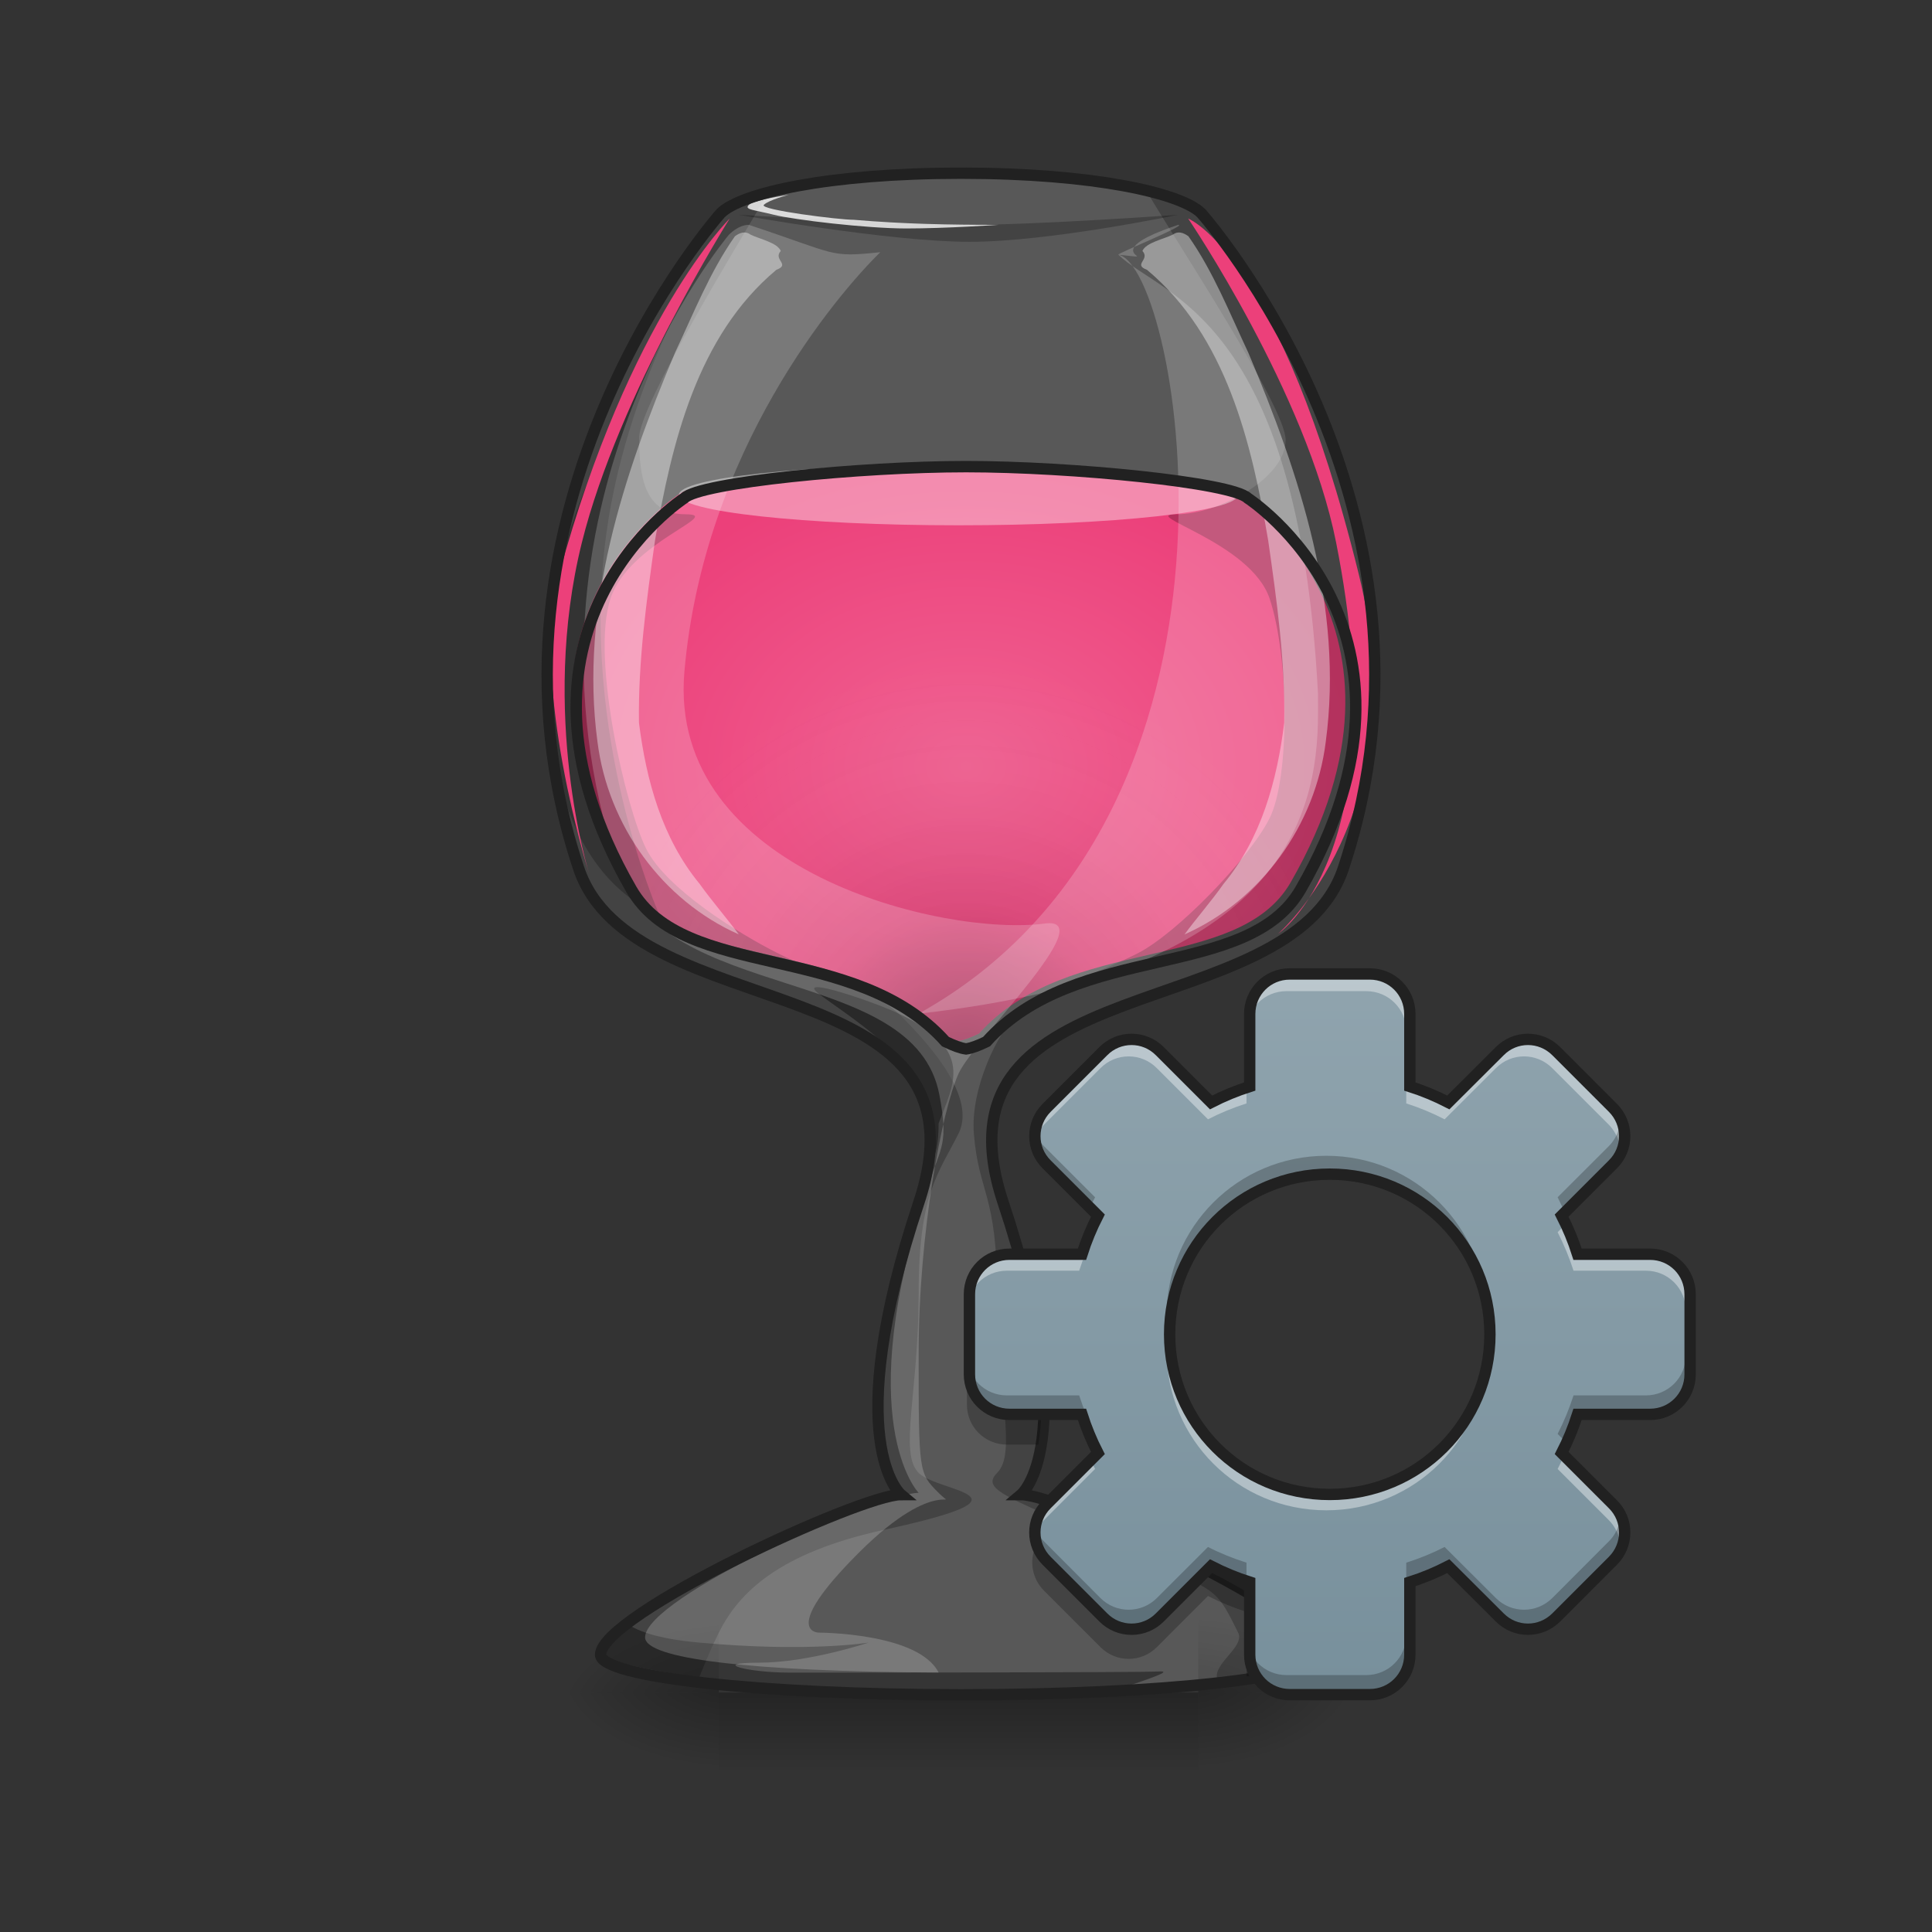<?xml version="1.0" encoding="UTF-8"?>
<svg xmlns="http://www.w3.org/2000/svg" xmlns:xlink="http://www.w3.org/1999/xlink" width="48px" height="48px" viewBox="0 0 48 48" version="1.1">
<rect x="0" y="0" width="48" height="48" fill="#333333" stroke="none"/>
<defs>
<linearGradient id="linear0" gradientUnits="userSpaceOnUse" x1="254" y1="233.5" x2="254" y2="254.667" gradientTransform="matrix(0.033,0,0,0.094,15.41,20.158)">
<stop offset="0" style="stop-color:rgb(0%,0%,0%);stop-opacity:0.275;"/>
<stop offset="1" style="stop-color:rgb(0%,0%,0%);stop-opacity:0;"/>
</linearGradient>
<radialGradient id="radial0" gradientUnits="userSpaceOnUse" cx="450.909" cy="189.579" fx="450.909" fy="189.579" r="21.167" gradientTransform="matrix(0,-0.117,-0.211,-0,69.265,95.393)">
<stop offset="0" style="stop-color:rgb(0%,0%,0%);stop-opacity:0.314;"/>
<stop offset="0.222" style="stop-color:rgb(0%,0%,0%);stop-opacity:0.275;"/>
<stop offset="1" style="stop-color:rgb(0%,0%,0%);stop-opacity:0;"/>
</radialGradient>
<radialGradient id="radial1" gradientUnits="userSpaceOnUse" cx="450.909" cy="189.579" fx="450.909" fy="189.579" r="21.167" gradientTransform="matrix(-0,0.117,0.211,0,-21.636,-11.291)">
<stop offset="0" style="stop-color:rgb(0%,0%,0%);stop-opacity:0.314;"/>
<stop offset="0.222" style="stop-color:rgb(0%,0%,0%);stop-opacity:0.275;"/>
<stop offset="1" style="stop-color:rgb(0%,0%,0%);stop-opacity:0;"/>
</radialGradient>
<radialGradient id="radial2" gradientUnits="userSpaceOnUse" cx="450.909" cy="189.579" fx="450.909" fy="189.579" r="21.167" gradientTransform="matrix(-0,-0.117,0.211,-0,-21.636,95.393)">
<stop offset="0" style="stop-color:rgb(0%,0%,0%);stop-opacity:0.314;"/>
<stop offset="0.222" style="stop-color:rgb(0%,0%,0%);stop-opacity:0.275;"/>
<stop offset="1" style="stop-color:rgb(0%,0%,0%);stop-opacity:0;"/>
</radialGradient>
<radialGradient id="radial3" gradientUnits="userSpaceOnUse" cx="450.909" cy="189.579" fx="450.909" fy="189.579" r="21.167" gradientTransform="matrix(0,0.117,-0.211,0,69.265,-11.291)">
<stop offset="0" style="stop-color:rgb(0%,0%,0%);stop-opacity:0.314;"/>
<stop offset="0.222" style="stop-color:rgb(0%,0%,0%);stop-opacity:0.275;"/>
<stop offset="1" style="stop-color:rgb(0%,0%,0%);stop-opacity:0;"/>
</radialGradient>
<radialGradient id="radial4" gradientUnits="userSpaceOnUse" cx="960" cy="753.02" fx="960" fy="753.02" r="387.734" gradientTransform="matrix(0.025,0,0,0.019,0,4.722)">
<stop offset="0" style="stop-color:rgb(94.118%,38.431%,57.255%);stop-opacity:1;"/>
<stop offset="1" style="stop-color:rgb(92.549%,25.098%,47.843%);stop-opacity:1;"/>
</radialGradient>
<radialGradient id="radial5" gradientUnits="userSpaceOnUse" cx="960" cy="1127.831" fx="960" fy="1127.831" r="387.348" gradientTransform="matrix(0.025,0,-0,0.026,0,-2.718)">
<stop offset="0" style="stop-color:rgb(0%,0%,0%);stop-opacity:0.392;"/>
<stop offset="0.4" style="stop-color:rgb(0%,0%,0%);stop-opacity:0.078;"/>
<stop offset="1" style="stop-color:rgb(100%,100%,100%);stop-opacity:0;"/>
</radialGradient>
<linearGradient id="linear1" gradientUnits="userSpaceOnUse" x1="254" y1="148.833" x2="254" y2="-41.667" gradientTransform="matrix(0.094,0,0,0.094,9.137,27.906)">
<stop offset="0" style="stop-color:rgb(47.059%,56.471%,61.176%);stop-opacity:1;"/>
<stop offset="1" style="stop-color:rgb(56.471%,64.314%,68.235%);stop-opacity:1;"/>
</linearGradient>
</defs>
<g id="surface1">
<path style=" stroke:none;fill-rule:nonzero;fill:url(#linear0);" d="M 17.859 42.051 L 29.77 42.051 L 29.77 43.98 L 17.859 43.98 Z M 17.859 42.051 "/>
<path style=" stroke:none;fill-rule:nonzero;fill:url(#radial0);" d="M 29.77 42.051 L 33.738 42.051 L 33.738 40.066 L 29.77 40.066 Z M 29.77 42.051 "/>
<path style=" stroke:none;fill-rule:nonzero;fill:url(#radial1);" d="M 17.859 42.051 L 13.891 42.051 L 13.891 44.035 L 17.859 44.035 Z M 17.859 42.051 "/>
<path style=" stroke:none;fill-rule:nonzero;fill:url(#radial2);" d="M 17.859 42.051 L 13.891 42.051 L 13.891 40.066 L 17.859 40.066 Z M 17.859 42.051 "/>
<path style=" stroke:none;fill-rule:nonzero;fill:url(#radial3);" d="M 29.77 42.051 L 33.738 42.051 L 33.738 44.035 L 29.77 44.035 Z M 29.77 42.051 "/>
<path style=" stroke:none;fill-rule:nonzero;fill:rgb(100%,100%,100%);fill-opacity:0.183;" d="M 23.816 4.344 C 20.516 4.344 18.355 4.84 17.859 5.336 C 17.859 5.336 11.363 12.641 14.34 21.57 C 15.672 25.566 24.754 23.898 22.77 29.852 C 20.785 35.805 22.328 37.09 22.328 37.09 C 21.336 37.09 14.883 40.066 14.883 41.059 C 14.883 41.609 18.867 42.051 23.816 42.051 C 28.762 42.051 32.746 41.609 32.746 41.059 C 32.746 40.066 26.297 37.09 25.305 37.09 C 25.305 37.09 26.844 35.805 24.859 29.852 C 22.875 23.898 31.957 25.566 33.289 21.57 C 36.266 12.641 29.77 5.336 29.77 5.336 C 29.273 4.84 27.113 4.344 23.816 4.344 Z M 23.816 4.344 "/>
<path style=" stroke:none;fill-rule:nonzero;fill:url(#radial4);" d="M 23.816 11.504 C 21.223 11.504 17.258 11.895 16.867 12.281 C 16.867 12.281 11.875 15.508 15.562 21.922 C 16.867 24.191 21.086 23.199 23.309 25.68 C 23.512 25.777 23.676 25.84 23.816 25.859 C 23.953 25.84 24.117 25.777 24.32 25.68 C 26.543 23.199 30.762 24.191 32.066 21.922 C 35.754 15.508 30.762 12.281 30.762 12.281 C 30.371 11.895 26.406 11.504 23.816 11.504 Z M 23.816 11.504 "/>
<path style=" stroke:none;fill-rule:nonzero;fill:rgb(0%,0%,0%);fill-opacity:0.235;" d="M 19.074 4.809 C 18.457 4.969 18.047 5.152 17.859 5.336 C 17.859 5.336 11.363 12.641 14.34 21.57 C 15.672 25.566 24.754 23.898 22.77 29.852 C 20.785 35.805 22.328 37.09 22.328 37.09 C 21.336 37.09 14.883 40.066 14.883 41.059 C 14.883 41.324 15.82 41.566 17.344 41.742 C 17.5 41.348 17.68 40.922 17.859 40.562 C 18.355 39.57 19.348 38.578 21.965 38.008 C 25.965 37.137 23.32 37.09 22.824 36.594 C 22.328 36.098 22.824 34.609 22.824 32.129 C 22.824 29.648 23.32 29.152 23.816 28.16 C 24.312 27.168 22.824 25.68 22.328 25.184 C 21.832 24.688 20.34 24.191 19.348 23.695 C 18.355 23.199 16.551 22.082 16.055 21.09 C 15.559 20.094 14.672 16.359 15.168 14.871 C 15.637 13.457 18.02 12.777 17.027 12.777 C 16.031 12.777 15.879 11.875 15.879 10.879 C 15.879 10.074 18.336 6.066 19.074 4.809 Z M 19.074 4.809 "/>
<path style=" stroke:none;fill-rule:nonzero;fill:rgb(0%,0%,0%);fill-opacity:0.235;" d="M 18.355 5.336 C 18.355 5.336 22.102 6.008 24.086 6.008 C 26.07 6.008 29.273 5.336 29.273 5.336 C 29.273 5.336 25.801 5.586 24.062 5.586 C 22.328 5.586 18.355 5.336 18.355 5.336 Z M 18.355 5.336 "/>
<path style=" stroke:none;fill-rule:nonzero;fill:rgb(0%,0%,0%);fill-opacity:0.235;" d="M 16.371 22.703 C 16.371 22.703 14.387 18.234 15.062 13.273 C 15.609 9.219 17.859 5.832 17.859 5.832 C 17.859 5.832 14.387 11.289 13.891 14.266 C 12.664 21.625 16.371 22.703 16.371 22.703 Z M 16.371 22.703 "/>
<path style=" stroke:none;fill-rule:nonzero;fill:rgb(0%,0%,0%);fill-opacity:0.392;" d="M 23.07 27.785 C 23.082 26.43 20.988 25.191 20.34 24.688 C 19.723 24.203 21.832 24.934 22.328 25.184 C 24.234 26.086 23.691 26.918 23.32 27.91 C 23.32 28.902 23.023 29.152 23.07 27.785 Z M 23.07 27.785 "/>
<path style=" stroke:none;fill-rule:nonzero;fill:rgb(0%,0%,0%);fill-opacity:0.392;" d="M 15.523 40.297 C 15.496 40.316 15.473 40.332 15.453 40.352 C 15.449 40.352 15.449 40.355 15.445 40.355 C 15.379 40.41 15.316 40.461 15.258 40.516 C 15.258 40.516 15.254 40.516 15.254 40.516 C 15.238 40.531 15.223 40.547 15.207 40.562 C 15.203 40.566 15.195 40.57 15.191 40.578 C 15.176 40.59 15.164 40.605 15.148 40.617 C 15.145 40.621 15.137 40.629 15.133 40.633 C 15.113 40.656 15.09 40.68 15.074 40.699 C 15.066 40.707 15.059 40.715 15.051 40.723 C 15.043 40.73 15.035 40.742 15.031 40.75 C 15.023 40.758 15.016 40.77 15.008 40.777 C 15 40.789 14.988 40.801 14.98 40.812 C 14.973 40.828 14.961 40.844 14.953 40.859 C 14.945 40.871 14.938 40.887 14.93 40.898 C 14.93 40.898 14.93 40.902 14.926 40.902 C 14.922 40.914 14.914 40.926 14.91 40.941 C 14.91 40.941 14.91 40.945 14.906 40.945 C 14.902 40.957 14.898 40.969 14.895 40.98 C 14.895 40.98 14.895 40.984 14.895 40.984 C 14.895 40.984 14.895 40.988 14.895 40.992 C 14.891 40.996 14.891 41 14.891 41.008 C 14.891 41.012 14.891 41.012 14.887 41.016 C 14.887 41.02 14.887 41.023 14.887 41.031 C 14.887 41.031 14.887 41.035 14.887 41.039 C 14.883 41.043 14.883 41.051 14.883 41.059 C 14.883 41.273 16.516 41.586 18.645 41.867 C 20.102 41.984 21.883 42.051 23.816 42.051 C 25.27 42.051 26.641 42.012 27.855 41.945 C 28.57 41.703 29.16 41.508 28.789 41.527 C 28.281 41.555 20.59 41.555 19.598 41.555 C 18.605 41.555 17.613 41.309 18.852 41.309 C 20.094 41.309 21.582 40.809 21.582 40.809 C 21.582 40.809 20.094 41.059 17.363 40.809 C 16.32 40.715 15.785 40.512 15.523 40.297 Z M 15.523 40.297 "/>
<path style=" stroke:none;fill-rule:nonzero;fill:rgb(100%,100%,100%);fill-opacity:0.784;" d="M 19.598 4.84 C 19.598 4.84 19.102 4.965 18.977 5.09 C 18.852 5.211 20.84 5.461 21.211 5.461 C 22.449 5.566 23.566 5.586 24.809 5.586 C 24.809 5.586 23.508 5.676 22.516 5.676 C 21.523 5.676 19.723 5.461 19.227 5.336 C 18.73 5.211 18.48 5.211 18.605 5.09 C 18.73 4.965 19.598 4.84 19.598 4.84 Z M 19.598 4.84 "/>
<path style=" stroke:none;fill-rule:nonzero;fill:rgb(0%,0%,0%);fill-opacity:0.235;" d="M 28.523 4.809 C 29.137 4.969 29.551 5.152 29.734 5.336 C 29.734 5.336 36.234 12.641 33.258 21.57 C 31.926 25.566 22.844 23.898 24.828 29.852 C 26.812 35.805 25.27 37.09 25.27 37.09 C 26.262 37.09 32.711 40.066 32.711 41.059 C 32.711 41.324 31.777 41.566 30.25 41.742 C 30.094 41.348 30.941 40.922 30.762 40.562 C 30.266 39.57 30.266 39.57 29.039 38.992 C 25.336 37.254 24.277 37.09 24.773 36.594 C 25.27 36.098 24.773 34.609 24.773 32.129 C 24.773 29.648 24.312 29.648 24.195 28.16 C 24.109 27.055 24.773 25.68 25.27 25.184 C 25.766 24.688 27.254 24.191 28.246 23.695 C 29.238 23.199 31.047 21.32 31.543 20.328 C 32.039 19.336 32.039 16.359 31.543 14.871 C 31.07 13.457 28.246 12.777 29.238 12.777 C 30.23 12.777 31.941 11.918 31.941 10.926 C 31.941 10.121 29.262 6.066 28.523 4.809 Z M 28.523 4.809 "/>
<path style=" stroke:none;fill-rule:nonzero;fill:rgb(92.549%,25.098%,47.843%);fill-opacity:1;" d="M 14.637 21.711 C 14.637 21.711 13.395 17.738 14.457 13.477 C 15.371 9.801 18.129 5.43 18.129 5.43 C 18.129 5.43 15.633 7.883 13.891 14.266 C 13.148 16.996 14.637 21.711 14.637 21.711 Z M 14.637 21.711 "/>
<path style=" stroke:none;fill-rule:nonzero;fill:rgb(92.549%,25.098%,47.843%);fill-opacity:1;" d="M 31.754 23.199 C 31.754 23.199 34.73 21.215 33.195 13.477 C 32.457 9.758 29.52 5.43 29.52 5.43 C 29.52 5.43 31.801 6.316 33.758 14.266 C 35.227 20.219 31.754 23.199 31.754 23.199 Z M 31.754 23.199 "/>
<path style=" stroke:none;fill-rule:nonzero;fill:url(#radial5);" d="M 23.816 11.504 C 21.223 11.504 17.258 11.895 16.867 12.281 C 16.867 12.281 11.875 15.508 15.562 21.922 C 16.867 24.191 21.086 23.199 23.309 25.68 C 23.512 25.777 23.676 25.84 23.816 25.859 C 23.953 25.84 24.117 25.777 24.32 25.68 C 26.543 23.199 30.762 24.191 32.066 21.922 C 35.754 15.508 30.762 12.281 30.762 12.281 C 30.371 11.895 26.406 11.504 23.816 11.504 Z M 23.816 11.504 "/>
<path style=" stroke:none;fill-rule:nonzero;fill:rgb(100%,100%,100%);fill-opacity:0.196;" d="M 18.605 5.586 C 18.355 5.586 18.141 5.801 18.109 5.832 C 18.109 5.832 12.379 12.641 15.355 21.57 C 16.488 24.969 22.723 23.926 23.34 27.207 C 23.566 28.406 23.383 28.488 23.086 29.375 C 21.102 35.328 22.824 37.09 22.824 37.09 C 21.832 37.09 16.027 39.688 16.027 40.68 C 16.027 41.211 18.605 41.527 23.32 41.555 C 22.82 40.562 20.34 40.562 20.34 40.562 C 20.34 40.562 19.348 40.562 21.336 38.578 C 23.32 36.594 23.816 37.586 23.32 37.09 C 22.824 36.594 22.824 36.594 22.824 33.617 C 22.824 30.641 23.402 27.574 23.816 26.672 C 24.199 25.828 27.383 22.754 25.957 22.945 C 23.473 23.273 16.57 21.652 17.004 16.684 C 17.48 11.203 20.801 7.312 21.871 6.266 C 20.586 6.398 20.84 6.328 18.605 5.586 Z M 18.605 5.586 "/>
<path style=" stroke:none;fill-rule:nonzero;fill:rgb(100%,100%,100%);fill-opacity:0.392;" d="M 23.816 11.539 C 27.652 11.539 30.762 11.875 30.762 12.293 C 30.762 12.711 27.652 13.051 23.816 13.051 C 19.98 13.051 16.867 12.711 16.867 12.293 C 16.867 11.875 19.98 11.539 23.816 11.539 Z M 23.816 11.539 "/>
<path style="fill:none;stroke-width:3;stroke-linecap:butt;stroke-linejoin:miter;stroke:rgb(12.941%,12.941%,12.941%);stroke-opacity:1;stroke-miterlimit:4;" d="M 254.017 -168.671 C 218.812 -168.671 195.773 -163.38 190.482 -158.089 C 190.482 -158.089 121.197 -80.18 152.944 15.061 C 167.151 57.682 264.016 39.892 242.852 103.386 C 221.687 166.88 238.144 180.587 238.144 180.587 C 227.562 180.587 158.735 212.334 158.735 222.917 C 158.735 228.791 201.231 233.499 254.017 233.499 C 306.762 233.499 349.258 228.791 349.258 222.917 C 349.258 212.334 280.473 180.587 269.891 180.587 C 269.891 180.587 286.306 166.88 265.141 103.386 C 243.977 39.892 340.842 57.682 355.049 15.061 C 386.796 -80.18 317.511 -158.089 317.511 -158.089 C 312.22 -163.38 289.181 -168.671 254.017 -168.671 Z M 254.017 -168.671 " transform="matrix(0.094,0,0,0.094,0,20.158)"/>
<path style=" stroke:none;fill-rule:nonzero;fill:rgb(100%,100%,100%);fill-opacity:0.196;" d="M 29.273 5.586 C 29.52 5.586 27.75 6.297 27.785 6.328 C 29.305 6.621 31.754 20.219 22.824 25.184 C 31.754 24.191 32.742 20.398 32.746 17.734 C 32.746 17.574 32.746 17.414 32.746 17.242 C 32.25 7.816 28.855 7.375 27.785 6.328 C 29.066 6.461 27.039 6.328 29.273 5.586 Z M 29.273 5.586 "/>
<path style=" stroke:none;fill-rule:nonzero;fill:rgb(100%,100%,100%);fill-opacity:0.392;" d="M 29.141 5.828 C 28.91 5.941 28.473 6.027 28.383 6.234 C 28.586 6.453 28.137 6.57 28.496 6.703 C 30.469 8.352 31.098 11.012 31.508 13.43 C 31.723 14.926 31.934 16.445 31.906 17.957 C 31.73 19.387 31.336 20.828 30.398 21.961 C 30.102 22.383 29.684 22.863 29.43 23.215 C 31.332 22.371 32.68 20.508 32.938 18.43 C 33.387 15.09 32.297 11.797 31.012 8.758 C 30.555 7.789 30.148 6.754 29.527 5.871 C 29.41 5.785 29.273 5.73 29.141 5.828 Z M 29.141 5.828 "/>
<path style=" stroke:none;fill-rule:nonzero;fill:rgb(100%,100%,100%);fill-opacity:0.392;" d="M 18.645 5.828 C 18.875 5.941 19.312 6.027 19.398 6.234 C 19.199 6.453 19.648 6.57 19.289 6.703 C 17.316 8.352 16.688 11.012 16.273 13.43 C 16.062 14.926 15.852 16.445 15.875 17.957 C 16.055 19.387 16.449 20.828 17.383 21.961 C 17.684 22.383 18.098 22.863 18.355 23.215 C 16.453 22.371 15.105 20.508 14.844 18.43 C 14.395 15.09 15.488 11.797 16.773 8.758 C 17.23 7.789 17.637 6.754 18.258 5.871 C 18.371 5.785 18.512 5.73 18.645 5.828 Z M 18.645 5.828 "/>
<path style=" stroke:none;fill-rule:nonzero;fill:url(#linear1);" d="M 31.961 24.188 C 31.41 24.188 30.969 24.629 30.969 25.18 L 30.969 26.977 C 30.637 27.082 30.316 27.215 30.012 27.371 L 28.742 26.102 C 28.355 25.711 27.727 25.711 27.34 26.102 L 25.938 27.504 C 25.547 27.895 25.547 28.52 25.938 28.906 L 27.207 30.176 C 27.051 30.48 26.918 30.801 26.812 31.133 L 25.016 31.133 C 24.465 31.133 24.023 31.574 24.023 32.125 L 24.023 34.109 C 24.023 34.66 24.465 35.102 25.016 35.102 L 26.812 35.102 C 26.918 35.434 27.051 35.754 27.207 36.059 L 25.938 37.328 C 25.547 37.715 25.547 38.34 25.938 38.73 L 27.34 40.133 C 27.727 40.523 28.355 40.523 28.742 40.133 L 30.012 38.863 C 30.316 39.02 30.637 39.152 30.969 39.258 L 30.969 41.055 C 30.969 41.605 31.41 42.047 31.961 42.047 L 33.945 42.047 C 34.496 42.047 34.938 41.605 34.938 41.055 L 34.938 39.258 C 35.27 39.152 35.586 39.02 35.891 38.863 L 37.164 40.133 C 37.551 40.523 38.176 40.523 38.566 40.133 L 39.969 38.73 C 40.359 38.34 40.359 37.715 39.969 37.328 L 38.699 36.059 C 38.855 35.754 38.988 35.434 39.094 35.102 L 40.891 35.102 C 41.441 35.102 41.883 34.66 41.883 34.109 L 41.883 32.125 C 41.883 31.574 41.441 31.133 40.891 31.133 L 39.094 31.133 C 38.988 30.801 38.855 30.48 38.699 30.176 L 39.969 28.906 C 40.359 28.52 40.359 27.895 39.969 27.504 L 38.566 26.102 C 38.176 25.711 37.551 25.711 37.164 26.102 L 35.891 27.371 C 35.586 27.215 35.27 27.082 34.938 26.977 L 34.938 25.18 C 34.938 24.629 34.496 24.188 33.945 24.188 Z M 32.953 29.148 C 35.152 29.148 36.922 30.918 36.922 33.117 C 36.922 35.316 35.152 37.086 32.953 37.086 C 30.754 37.086 28.984 35.316 28.984 33.117 C 28.984 30.918 30.754 29.148 32.953 29.148 Z M 32.953 29.148 "/>
<path style=" stroke:none;fill-rule:nonzero;fill:rgb(100%,100%,100%);fill-opacity:0.392;" d="M 31.961 24.188 C 31.41 24.188 30.969 24.629 30.969 25.18 L 30.969 25.617 C 30.969 25.066 31.41 24.625 31.961 24.625 L 33.945 24.625 C 34.496 24.625 34.938 25.066 34.938 25.617 L 34.938 25.18 C 34.938 24.629 34.496 24.188 33.945 24.188 Z M 28.039 25.809 C 27.785 25.809 27.535 25.906 27.34 26.102 L 25.938 27.504 C 25.684 27.754 25.598 28.105 25.668 28.426 C 25.711 28.25 25.797 28.082 25.938 27.941 L 27.34 26.539 C 27.727 26.148 28.355 26.148 28.742 26.539 L 30.012 27.809 C 30.316 27.652 30.637 27.52 30.969 27.414 L 30.969 26.977 C 30.637 27.082 30.316 27.215 30.012 27.371 L 28.742 26.102 C 28.547 25.906 28.293 25.809 28.039 25.809 Z M 37.863 25.809 C 37.609 25.809 37.355 25.906 37.164 26.102 L 35.891 27.371 C 35.586 27.215 35.27 27.082 34.938 26.977 L 34.938 27.414 C 35.27 27.52 35.586 27.652 35.891 27.809 L 37.164 26.539 C 37.551 26.148 38.176 26.148 38.566 26.539 L 39.969 27.941 C 40.105 28.082 40.195 28.25 40.234 28.426 C 40.309 28.105 40.219 27.754 39.969 27.504 L 38.566 26.102 C 38.371 25.906 38.117 25.809 37.863 25.809 Z M 38.84 30.473 L 38.699 30.613 C 38.855 30.922 38.988 31.238 39.094 31.57 L 40.891 31.57 C 41.441 31.57 41.883 32.012 41.883 32.562 L 41.883 32.125 C 41.883 31.574 41.441 31.133 40.891 31.133 L 39.094 31.133 C 39.02 30.906 38.938 30.688 38.84 30.473 Z M 27.062 30.473 C 26.969 30.688 26.883 30.906 26.812 31.133 L 25.016 31.133 C 24.465 31.133 24.023 31.574 24.023 32.125 L 24.023 32.562 C 24.023 32.012 24.465 31.57 25.016 31.57 L 26.812 31.57 C 26.918 31.238 27.051 30.922 27.207 30.613 Z M 28.988 33.336 C 28.984 33.41 28.984 33.48 28.984 33.555 C 28.984 35.754 30.754 37.523 32.953 37.523 C 35.152 37.523 36.922 35.754 36.922 33.555 C 36.922 33.48 36.918 33.41 36.914 33.336 C 36.801 35.434 35.078 37.086 32.953 37.086 C 30.828 37.086 29.102 35.434 28.988 33.336 Z M 27.062 36.199 L 25.938 37.328 C 25.684 37.578 25.598 37.926 25.668 38.246 C 25.711 38.07 25.797 37.902 25.938 37.766 L 27.207 36.496 C 27.156 36.398 27.109 36.301 27.062 36.199 Z M 38.84 36.199 C 38.797 36.301 38.75 36.398 38.699 36.496 L 39.969 37.766 C 40.105 37.902 40.195 38.07 40.234 38.246 C 40.309 37.926 40.219 37.578 39.969 37.328 Z M 38.84 36.199 "/>
<path style=" stroke:none;fill-rule:nonzero;fill:rgb(0%,0%,0%);fill-opacity:0.235;" d="M 24.023 34.113 L 24.023 34.898 C 24.023 35.449 24.465 35.891 25.016 35.891 L 25.797 35.891 C 25.836 35.668 25.863 35.406 25.871 35.105 L 25.016 35.105 C 24.465 35.105 24.023 34.664 24.023 34.113 Z M 25.727 38.426 C 25.57 38.785 25.641 39.223 25.938 39.52 L 27.34 40.922 C 27.727 41.312 28.355 41.312 28.742 40.922 L 30.012 39.652 C 30.316 39.809 30.637 39.941 30.969 40.047 L 30.969 39.547 C 30.641 39.355 30.281 39.16 29.914 38.965 L 28.742 40.137 C 28.355 40.527 27.727 40.527 27.34 40.137 L 25.938 38.734 C 25.844 38.641 25.773 38.535 25.727 38.426 Z M 30.969 41.059 L 30.969 41.652 C 31.027 41.645 31.086 41.637 31.145 41.625 C 31.035 41.465 30.969 41.27 30.969 41.059 Z M 30.969 41.059 "/>
<path style=" stroke:none;fill-rule:nonzero;fill:rgb(0%,0%,0%);fill-opacity:0.235;" d="M 25.668 27.988 C 25.598 28.309 25.688 28.656 25.938 28.906 L 27.066 30.039 C 27.109 29.938 27.156 29.84 27.207 29.746 L 25.938 28.477 C 25.797 28.336 25.707 28.168 25.668 27.988 Z M 40.234 27.988 C 40.195 28.168 40.109 28.336 39.969 28.477 L 38.699 29.746 C 38.746 29.84 38.793 29.938 38.84 30.039 L 39.969 28.906 C 40.219 28.656 40.309 28.309 40.234 27.988 Z M 32.953 28.715 C 30.754 28.715 28.984 30.488 28.984 32.684 C 28.984 32.758 28.984 32.828 28.988 32.902 C 29.102 30.805 30.824 29.148 32.953 29.148 C 35.078 29.148 36.805 30.805 36.914 32.902 C 36.918 32.828 36.922 32.758 36.922 32.684 C 36.922 30.488 35.152 28.715 32.953 28.715 Z M 24.023 33.676 L 24.023 34.109 C 24.023 34.66 24.465 35.102 25.016 35.102 L 26.812 35.102 C 26.883 35.328 26.969 35.551 27.066 35.766 L 27.207 35.625 C 27.051 35.32 26.918 35 26.812 34.668 L 25.016 34.668 C 24.465 34.668 24.023 34.227 24.023 33.676 Z M 41.883 33.676 C 41.883 34.227 41.441 34.668 40.891 34.668 L 39.094 34.668 C 38.988 35 38.855 35.32 38.699 35.625 L 38.84 35.766 C 38.934 35.551 39.02 35.328 39.094 35.102 L 40.891 35.102 C 41.441 35.102 41.883 34.66 41.883 34.109 Z M 25.668 37.812 C 25.598 38.133 25.688 38.48 25.938 38.73 L 27.34 40.133 C 27.727 40.523 28.355 40.523 28.742 40.133 L 30.012 38.863 C 30.316 39.02 30.637 39.152 30.969 39.258 L 30.969 38.824 C 30.637 38.719 30.316 38.59 30.012 38.434 L 28.742 39.703 C 28.355 40.09 27.727 40.09 27.34 39.703 L 25.938 38.297 C 25.797 38.16 25.707 37.992 25.668 37.812 Z M 40.234 37.812 C 40.195 37.992 40.109 38.16 39.969 38.297 L 38.566 39.703 C 38.176 40.09 37.551 40.09 37.164 39.703 L 35.891 38.434 C 35.586 38.59 35.27 38.719 34.938 38.824 L 34.938 39.258 C 35.27 39.152 35.586 39.02 35.891 38.863 L 37.164 40.133 C 37.551 40.523 38.176 40.523 38.566 40.133 L 39.969 38.73 C 40.219 38.48 40.309 38.133 40.234 37.812 Z M 30.969 40.625 L 30.969 41.055 C 30.969 41.605 31.41 42.047 31.961 42.047 L 33.945 42.047 C 34.496 42.047 34.938 41.605 34.938 41.055 L 34.938 40.625 C 34.938 41.172 34.496 41.617 33.945 41.617 L 31.961 41.617 C 31.41 41.617 30.969 41.172 30.969 40.625 Z M 30.969 40.625 "/>
<path style="fill:none;stroke-width:3;stroke-linecap:round;stroke-linejoin:miter;stroke:rgb(12.941%,12.941%,12.941%);stroke-opacity:1;stroke-miterlimit:4;" d="M 340.884 42.975 C 335.01 42.975 330.302 47.683 330.302 53.558 L 330.302 72.723 C 326.76 73.847 323.344 75.264 320.094 76.93 L 306.554 63.39 C 302.429 59.224 295.722 59.224 291.597 63.39 L 276.64 78.347 C 272.474 82.513 272.474 89.179 276.64 93.304 L 290.181 106.844 C 288.514 110.094 287.098 113.51 285.973 117.052 L 266.808 117.052 C 260.933 117.052 256.226 121.76 256.226 127.634 L 256.226 148.799 C 256.226 154.673 260.933 159.381 266.808 159.381 L 285.973 159.381 C 287.098 162.922 288.514 166.339 290.181 169.588 L 276.64 183.129 C 272.474 187.253 272.474 193.919 276.64 198.086 L 291.597 213.042 C 295.722 217.209 302.429 217.209 306.554 213.042 L 320.094 199.502 C 323.344 201.169 326.76 202.585 330.302 203.71 L 330.302 222.875 C 330.302 228.749 335.01 233.457 340.884 233.457 L 362.049 233.457 C 367.923 233.457 372.631 228.749 372.631 222.875 L 372.631 203.71 C 376.172 202.585 379.547 201.169 382.797 199.502 L 396.379 213.042 C 400.503 217.209 407.169 217.209 411.336 213.042 L 426.293 198.086 C 430.459 193.919 430.459 187.253 426.293 183.129 L 412.752 169.588 C 414.419 166.339 415.835 162.922 416.96 159.381 L 436.125 159.381 C 441.999 159.381 446.707 154.673 446.707 148.799 L 446.707 127.634 C 446.707 121.76 441.999 117.052 436.125 117.052 L 416.96 117.052 C 415.835 113.51 414.419 110.094 412.752 106.844 L 426.293 93.304 C 430.459 89.179 430.459 82.513 426.293 78.347 L 411.336 63.39 C 407.169 59.224 400.503 59.224 396.379 63.39 L 382.797 76.93 C 379.547 75.264 376.172 73.847 372.631 72.723 L 372.631 53.558 C 372.631 47.683 367.923 42.975 362.049 42.975 Z M 351.466 95.887 C 374.923 95.887 393.796 114.76 393.796 138.216 C 393.796 161.672 374.923 180.546 351.466 180.546 C 328.01 180.546 309.137 161.672 309.137 138.216 C 309.137 114.76 328.01 95.887 351.466 95.887 Z M 351.466 95.887 " transform="matrix(0.094,0,0,0.094,0,20.158)"/>
<path style="fill:none;stroke-width:11.339;stroke-linecap:butt;stroke-linejoin:miter;stroke:rgb(12.941%,12.941%,12.941%);stroke-opacity:1;stroke-miterlimit:4;" d="M 960.066 463.735 C 855.509 463.735 695.682 479.482 679.935 495.071 C 679.935 495.071 478.694 625.137 627.342 883.695 C 679.935 975.183 849.998 935.186 939.595 1035.177 C 947.784 1039.113 954.397 1041.633 960.066 1042.42 C 965.577 1041.633 972.191 1039.113 980.379 1035.177 C 1069.977 935.186 1240.039 975.183 1292.633 883.695 C 1441.28 625.137 1240.039 495.071 1240.039 495.071 C 1224.293 479.482 1064.465 463.735 960.066 463.735 Z M 960.066 463.735 " transform="matrix(0.025,0,0,0.025,0,0)"/>
</g>
</svg>
